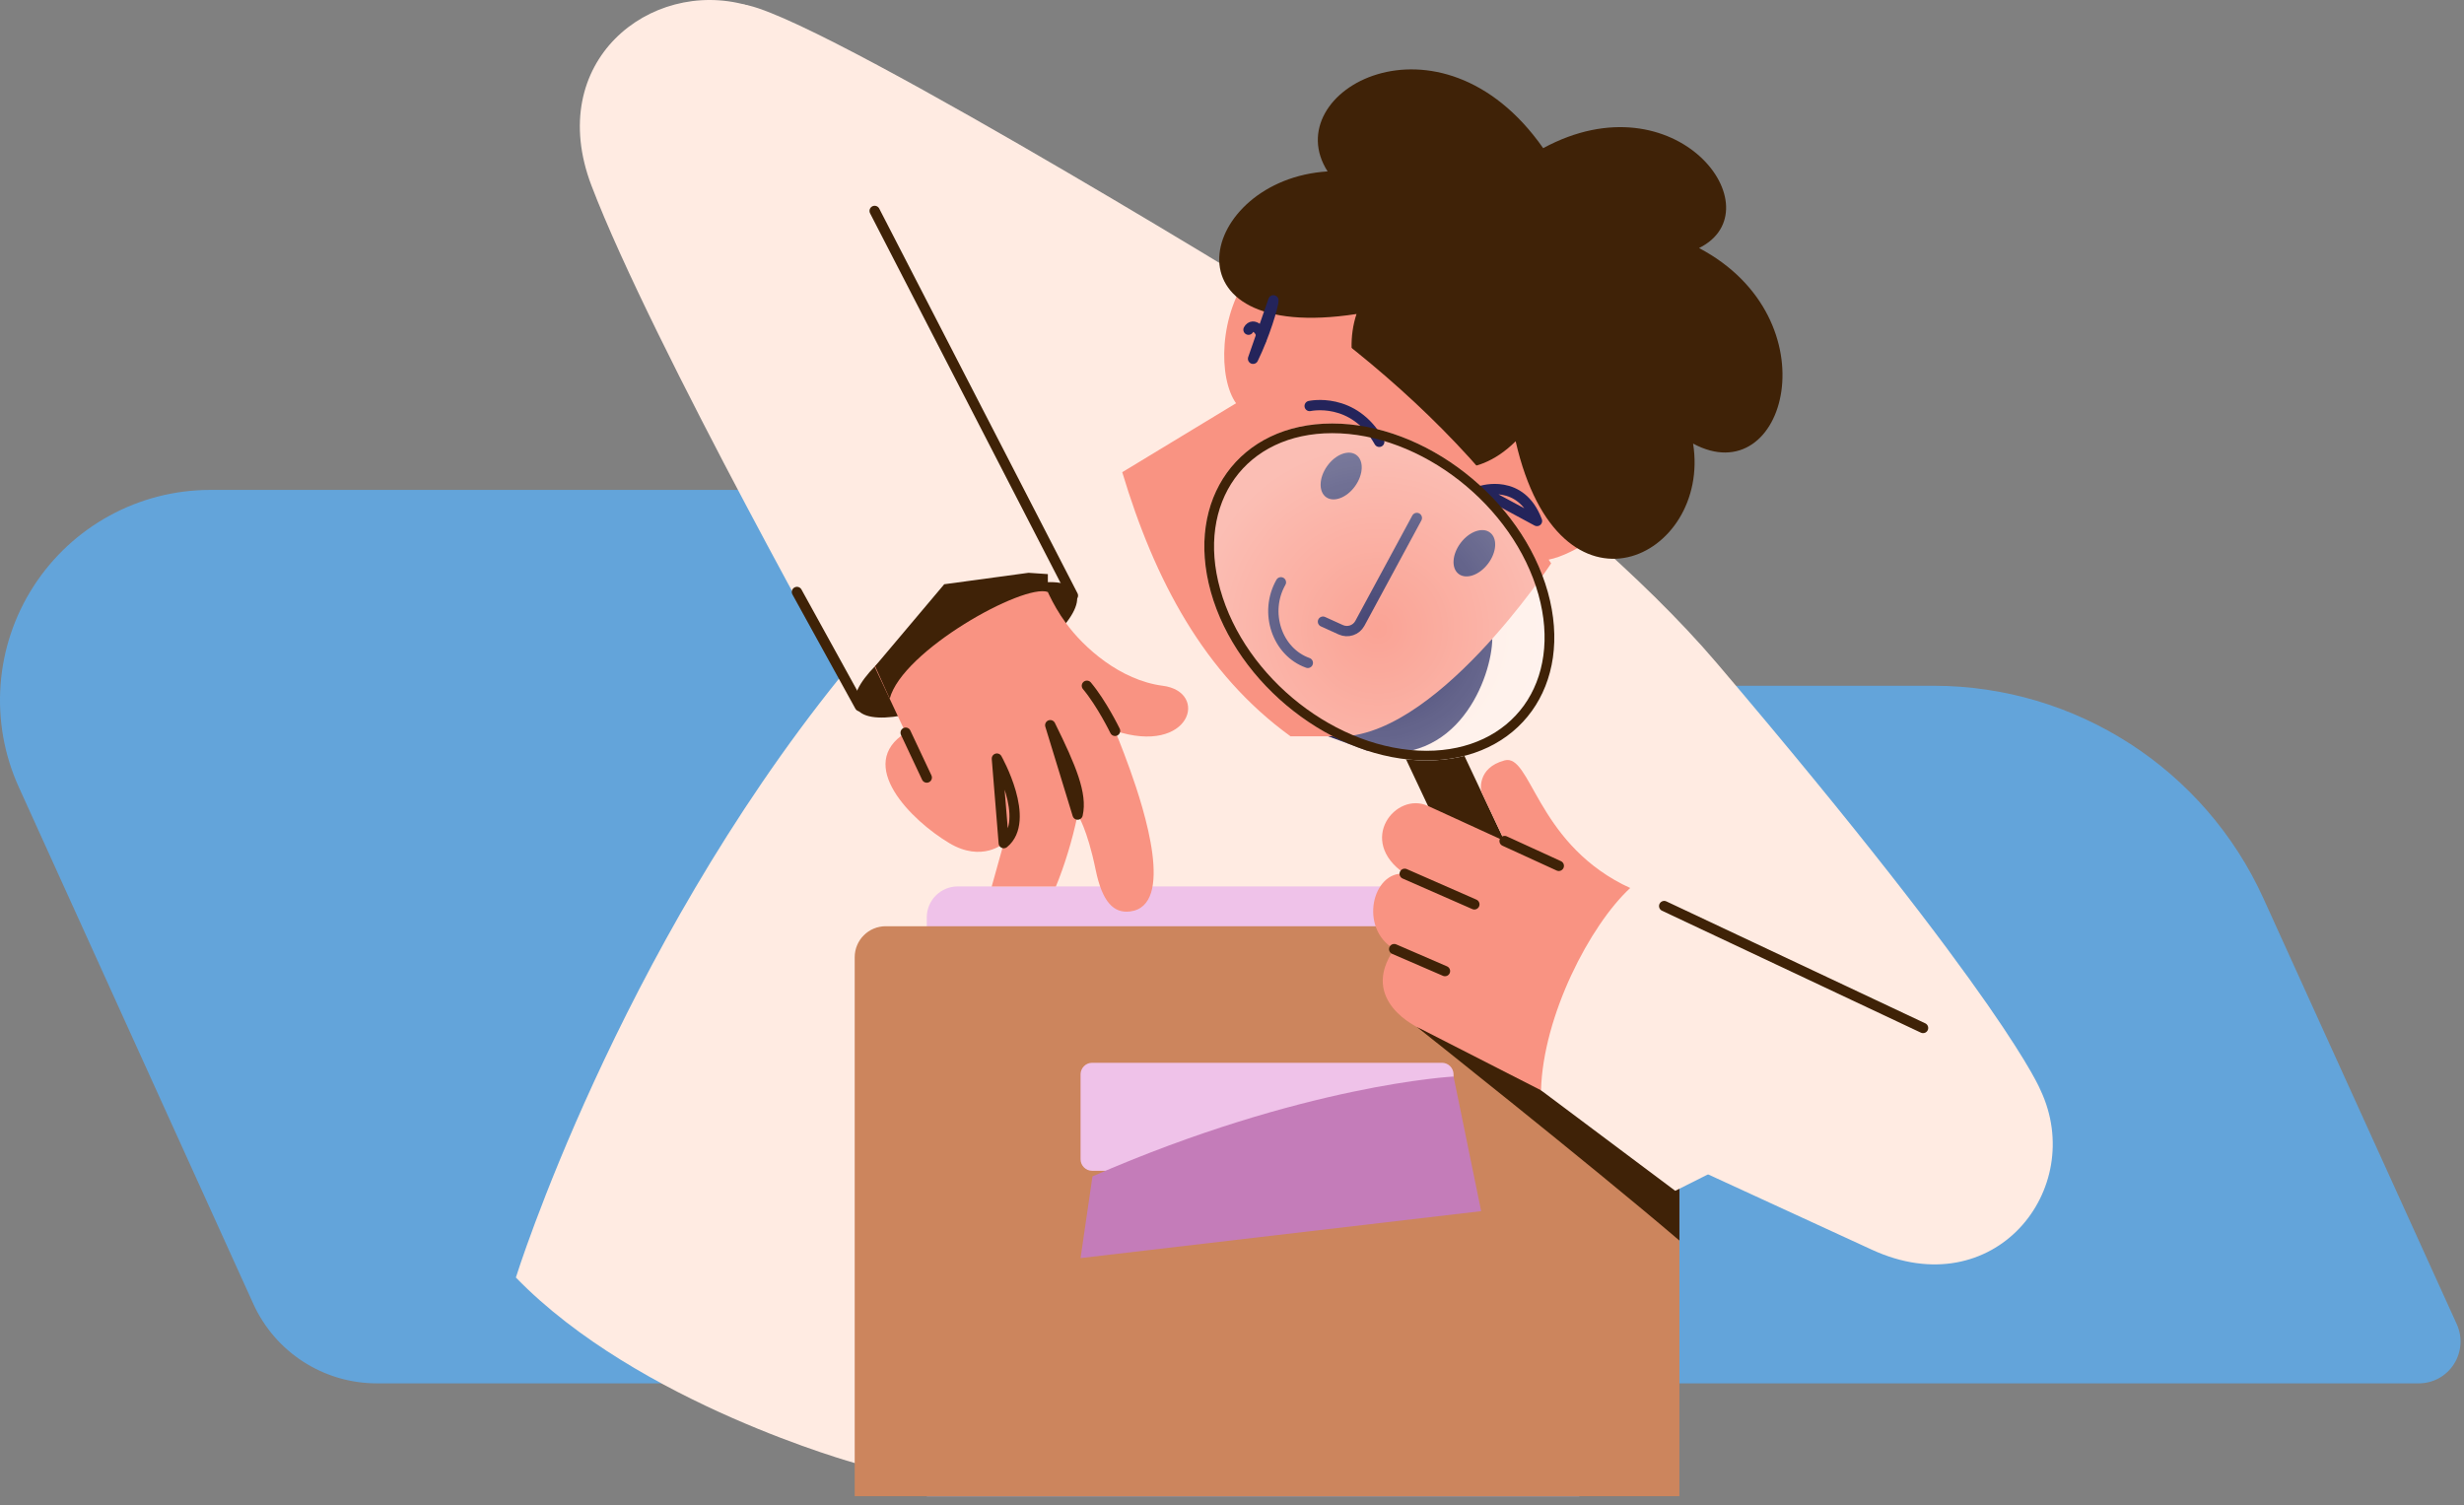 <svg width="239" height="146" viewBox="0 0 239 146" fill="none" xmlns="http://www.w3.org/2000/svg">
<rect x="0" y="0" width="239" height="146" fill="#808080" stroke="none"/>
<path fill-rule="evenodd" clip-rule="evenodd" d="M219.546 87.142C213.846 74.587 201.328 66.517 187.536 66.517H120.628C119.428 66.517 118.303 67.132 117.651 68.137C116.998 69.15 116.908 70.425 117.403 71.52C123.613 85.2 140.698 122.85 144.906 132.105C145.483 133.372 146.743 134.182 148.131 134.182H234.613C235.993 134.182 237.276 133.485 238.018 132.322C238.761 131.167 238.873 129.705 238.303 128.452C234.201 119.422 226.026 101.415 219.546 87.142V87.142ZM88.378 49.597C87.808 48.33 86.541 47.52 85.153 47.52H20.406C13.468 47.52 7.011 51.045 3.253 56.872C-0.504 62.7 -1.044 70.042 1.828 76.357C9.838 94.012 19.498 115.29 24.568 126.465C26.698 131.167 31.386 134.182 36.546 134.182H121.273C122.473 134.182 123.598 133.567 124.251 132.562C124.903 131.55 124.993 130.282 124.498 129.18C117.028 112.717 93.396 60.652 88.378 49.597V49.597Z" fill="#63A4DA"/>
<path fill-rule="evenodd" clip-rule="evenodd" d="M123.516 28.687C123.516 28.687 152.173 47.452 166.513 64.305C194.691 97.425 197.931 105.757 197.931 105.757C202.431 115.335 193.438 126.69 181.558 121.215L163.243 112.792L83.053 141.952C83.053 141.952 61.911 136.155 50.038 123.915C50.038 123.915 59.818 92.572 81.486 65.692C94.963 48.975 62.661 4.462 71.458 0.48C75.006 -1.118 123.516 28.687 123.516 28.687V28.687Z" fill="#FFEBE2"/>
<path fill-rule="evenodd" clip-rule="evenodd" d="M118.903 64.657C118.903 64.657 123.343 71.872 135.223 72.457V64.297L118.903 64.657Z" fill="#24245B"/>
<path fill-rule="evenodd" clip-rule="evenodd" d="M83.053 68.647C82.978 68.505 63.208 33.345 57.366 17.992C52.798 5.992 63.043 -2.115 72.388 0.487C75.471 1.35 81.216 13.575 84.883 20.542C93.928 37.732 104.316 57.412 104.316 57.412C105.306 59.295 101.361 63.337 95.488 66.435C89.623 69.532 84.051 70.522 83.053 68.647Z" fill="#FFEBE2"/>
<path fill-rule="evenodd" clip-rule="evenodd" d="M129.351 24.427C129.351 24.427 106.461 53.677 120.336 66.165C131.593 76.297 154.123 50.572 157.161 43.65L136.663 22.777L129.351 24.427V24.427Z" fill="#F99382"/>
<path fill-rule="evenodd" clip-rule="evenodd" d="M126.854 28.455C126.794 29.677 120.261 39.547 120.261 39.547C118.296 37.642 118.004 31.507 120.801 27.187C123.081 23.67 126.996 25.68 126.854 28.455V28.455Z" fill="#F99382"/>
<path d="M122.323 32.947C122.541 32.137 121.536 31.185 121.101 31.98" stroke="#24245B" stroke-miterlimit="12.5" stroke-linecap="round" stroke-linejoin="round"/>
<path fill-rule="evenodd" clip-rule="evenodd" d="M155.998 43.38C157.82 42.802 162.11 46.357 155.998 51.157C151.618 54.592 148.91 54.803 147.988 53.992C147.058 53.175 155.998 43.38 155.998 43.38Z" fill="#F99382"/>
<path fill-rule="evenodd" clip-rule="evenodd" d="M153.186 88.987C153.186 87.33 151.844 85.98 150.179 85.98H92.901C91.244 85.98 89.894 87.322 89.894 88.987V145.132H153.186V88.987Z" fill="#EFC2E9"/>
<path fill-rule="evenodd" clip-rule="evenodd" d="M162.898 92.85C162.898 91.192 161.556 89.842 159.891 89.842H85.911C84.253 89.842 82.903 91.185 82.903 92.85V145.125H162.898V92.85Z" fill="#CC855D"/>
<path fill-rule="evenodd" clip-rule="evenodd" d="M137.428 99.607C137.428 99.607 154.063 112.792 162.898 120.33V108.457L137.428 99.607Z" fill="#3F2207"/>
<path fill-rule="evenodd" clip-rule="evenodd" d="M136.693 61.965H130.873L144.636 91.17H150.456L136.693 61.965V61.965Z" fill="#3F2207"/>
<path fill-rule="evenodd" clip-rule="evenodd" d="M163.25 112.792L137.638 99.712C137.638 99.712 131.721 97.08 135.238 92.062C131.766 90.03 133.131 84.442 136.258 84.75C131.541 81.525 135.403 76.717 138.523 78.18L145.94 81.577L143.675 76.77C143.675 76.77 143.188 74.497 145.94 73.755C148.46 73.072 148.985 81.45 157.37 85.77L186.53 99.765L163.25 112.792Z" fill="#F99382"/>
<path fill-rule="evenodd" clip-rule="evenodd" d="M158.121 86.137C154.229 89.737 149.669 98.52 149.474 105.757L162.494 115.507L191.481 100.95L162.494 84.915L158.121 86.137V86.137Z" fill="#FFEBE2"/>
<path fill-rule="evenodd" clip-rule="evenodd" d="M91.896 59.625C97.768 56.527 103.341 55.537 104.331 57.42C105.321 59.302 101.361 63.345 95.488 66.442C89.616 69.54 84.043 70.53 83.053 68.647C82.063 66.765 86.023 62.722 91.896 59.625Z" fill="#3F2207"/>
<path d="M104.068 57.772L84.838 20.46M83.406 68.497L77.301 57.42L83.406 68.497Z" stroke="#3F2207" stroke-miterlimit="12.5" stroke-linecap="round" stroke-linejoin="round"/>
<path fill-rule="evenodd" clip-rule="evenodd" d="M84.883 64.612C86.48 62.97 88.948 61.177 91.895 59.617C95.435 57.75 98.863 56.647 101.24 56.49C101.24 56.49 101.968 58.5 103.393 60.435C105.11 62.805 108.65 65.985 112.783 66.517C117.313 67.095 115.498 73.29 108.155 70.89C108.155 70.89 108.778 72.345 109.61 74.662C111.005 78.555 113.983 87.87 109.61 88.41C108.05 88.597 106.925 87.547 106.273 84.36C105.448 80.34 104.525 79.02 104.525 79.02C104.015 81.532 103.205 84.082 102.418 85.987H96.193L97.363 81.787C97.363 81.787 95.27 83.677 92.09 81.787C88.385 79.582 82.933 74.145 87.845 71.077L84.838 64.665L84.845 64.657L84.883 64.612V64.612Z" fill="#F99382"/>
<path fill-rule="evenodd" clip-rule="evenodd" d="M101.638 57.42C99.275 56.572 87.523 63.105 86.3 67.77L84.883 64.62L91.588 56.67L99.763 55.56L101.638 55.687V57.42Z" fill="#3F2207"/>
<path fill-rule="evenodd" clip-rule="evenodd" d="M131.578 30.457C128.751 38.992 138.996 50.767 147.013 42.802C151.273 61.387 165.981 54.135 164.226 43.027C173.248 47.895 177.838 30.945 164.803 24.06C172.303 20.34 162.628 7.372 149.683 14.37C139.663 0.06 123.778 8.827 128.773 16.627C116.286 17.407 112.303 33.435 131.578 30.457V30.457Z" fill="#3F2207"/>
<path fill-rule="evenodd" clip-rule="evenodd" d="M129.216 41.077C138.238 41.077 147.605 48.397 150.133 57.42C152.66 66.442 147.381 73.762 138.366 73.762C129.343 73.762 119.976 66.442 117.448 57.42C114.921 48.397 120.193 41.077 129.216 41.077Z" fill="#FFEBE2"/>
<path fill-rule="evenodd" clip-rule="evenodd" d="M144.749 61.965C144.696 65.67 141.426 74.535 132.621 72.817L127.071 70.77L144.749 61.965Z" fill="#24245B"/>
<path fill-rule="evenodd" clip-rule="evenodd" d="M150.456 54.645C150.456 54.645 138.959 72.157 129.291 71.422H125.181C116.781 65.34 111.996 56.257 108.854 45.802L130.079 32.94C138.051 39.172 145.019 46.26 150.456 54.645Z" fill="#F99382"/>
<path d="M126.854 64.297C123.876 63.24 122.579 59.415 124.244 56.482" stroke="#24245B" stroke-miterlimit="12.5" stroke-linecap="round" stroke-linejoin="round"/>
<path fill-rule="evenodd" clip-rule="evenodd" d="M131.549 44.122C132.299 44.655 132.254 46.005 131.451 47.137C130.649 48.27 129.381 48.757 128.631 48.225C127.881 47.692 127.926 46.342 128.729 45.21C129.531 44.077 130.799 43.59 131.549 44.122ZM144.531 51.66C145.266 52.215 145.176 53.565 144.336 54.675C143.496 55.785 142.221 56.227 141.486 55.672C140.751 55.117 140.841 53.767 141.681 52.657C142.521 51.547 143.804 51.097 144.531 51.66Z" fill="#24245B"/>
<path d="M137.429 50.242C137.429 50.242 133.469 57.555 131.902 60.465C131.542 61.125 130.739 61.395 130.057 61.087C129.247 60.72 128.324 60.3 128.324 60.3" stroke="#24245B" stroke-miterlimit="12.5" stroke-linecap="round" stroke-linejoin="round"/>
<path fill-rule="evenodd" clip-rule="evenodd" d="M129.216 41.077C138.238 41.077 147.606 48.397 150.133 57.42C152.661 66.442 147.381 73.762 138.366 73.762C129.343 73.762 119.976 66.442 117.448 57.42C114.921 48.397 120.193 41.077 129.216 41.077Z" fill="url(#paint0_radial_224_654)"/>
<path d="M127.033 39.382C127.033 39.382 131.285 38.422 133.783 42.855M123.515 29.13C123.538 29.61 122.63 32.602 121.543 34.8L123.515 29.13ZM143.675 47.617C143.675 47.617 147.523 46.35 149.083 50.535L143.675 47.617Z" stroke="#24245B" stroke-miterlimit="12.5" stroke-linecap="round" stroke-linejoin="round"/>
<path fill-rule="evenodd" clip-rule="evenodd" d="M129.216 41.077C138.238 41.077 147.605 48.397 150.133 57.42C152.66 66.442 147.381 73.762 138.366 73.762C129.343 73.762 119.976 66.442 117.448 57.42C114.921 48.397 120.193 41.077 129.216 41.077ZM129.216 42.015C137.848 42.015 146.81 49.035 149.225 57.675C150.395 61.867 149.795 65.677 147.816 68.43C145.843 71.16 142.536 72.825 138.366 72.825C129.733 72.825 120.771 65.805 118.356 57.165C117.178 52.972 117.786 49.162 119.766 46.41C121.731 43.68 125.046 42.015 129.216 42.015Z" fill="#3F2207"/>
<path d="M108.156 70.89C108.156 70.89 106.866 68.235 105.426 66.517M136.251 84.757L143.008 87.72L136.251 84.757ZM145.941 81.577L151.198 83.985L145.941 81.577ZM135.231 92.062L140.158 94.192L135.231 92.062ZM96.696 73.582C96.696 73.582 100.071 79.56 97.363 81.78L96.696 73.582ZM87.846 71.07L89.893 75.42L87.846 71.07ZM101.871 70.342C103.911 74.467 104.976 77.055 104.526 79.012L101.871 70.342Z" stroke="#3F2207" stroke-miterlimit="12.5" stroke-linecap="round" stroke-linejoin="round"/>
<path d="M161.421 87.885L186.531 99.712" stroke="#3F2207" stroke-miterlimit="12.5" stroke-linecap="round" stroke-linejoin="round"/>
<path fill-rule="evenodd" clip-rule="evenodd" d="M140.99 104.205C140.99 103.912 140.87 103.627 140.66 103.417C140.45 103.207 140.165 103.087 139.873 103.087H105.928C105.628 103.087 105.351 103.207 105.141 103.417C104.931 103.627 104.811 103.912 104.811 104.205V112.447C104.811 112.747 104.931 113.025 105.141 113.235C105.351 113.445 105.636 113.565 105.928 113.565H139.873C140.165 113.565 140.45 113.445 140.66 113.235C140.87 113.025 140.99 112.74 140.99 112.447V104.205Z" fill="#EFC2E9"/>
<path fill-rule="evenodd" clip-rule="evenodd" d="M140.991 104.422C140.991 104.422 126.448 105.165 105.966 114.105L104.811 122.032L143.668 117.48L140.991 104.422Z" fill="#C47CB9"/>
<defs>
<radialGradient id="paint0_radial_224_654" cx="0" cy="0" r="1" gradientUnits="userSpaceOnUse" gradientTransform="translate(133.634 60.986) rotate(14.8) scale(18.007)">
<stop stop-color="white" stop-opacity="0.15"/>
<stop offset="1" stop-color="white" stop-opacity="0.4"/>
</radialGradient>
</defs>
</svg>
